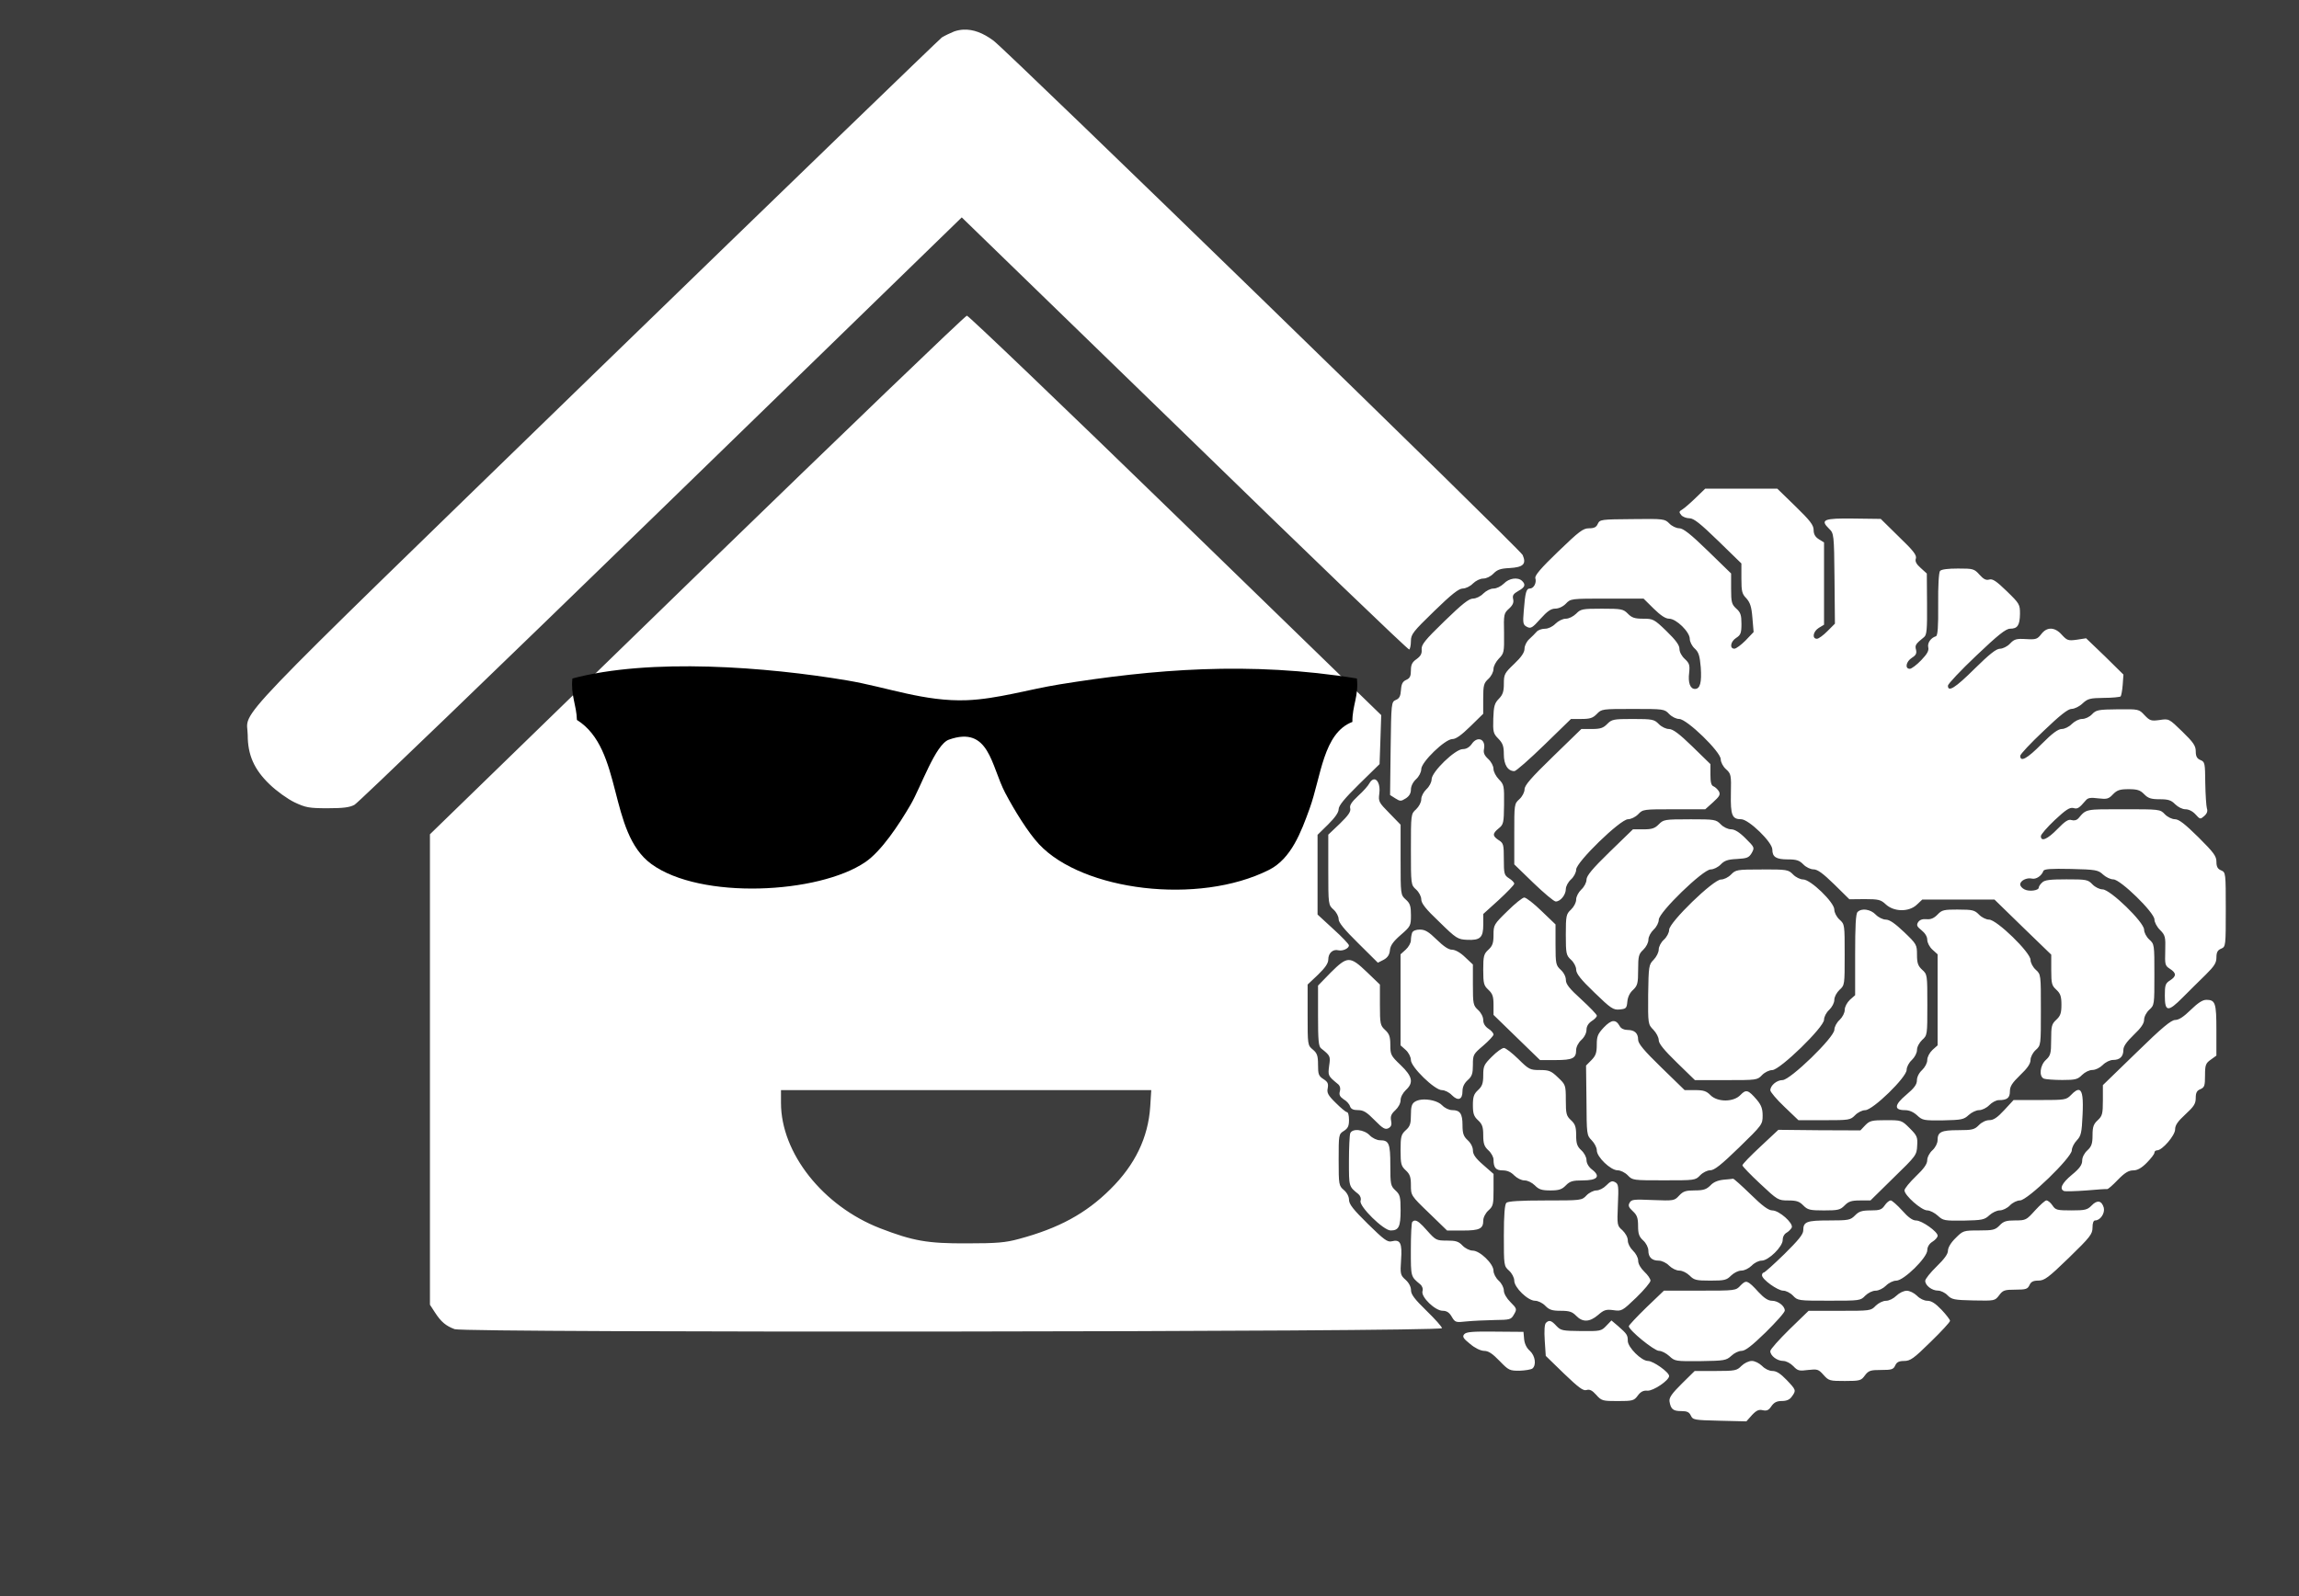 <?xml version="1.0" encoding="UTF-8" standalone="no"?>
<!-- Created with Inkscape (http://www.inkscape.org/) -->

<svg
   xmlns:dc="http://purl.org/dc/elements/1.1/"
   xmlns:cc="http://creativecommons.org/ns#"
   xmlns:rdf="http://www.w3.org/1999/02/22-rdf-syntax-ns#"
   xmlns:svg="http://www.w3.org/2000/svg"
   xmlns="http://www.w3.org/2000/svg"
   xmlns:sodipodi="http://sodipodi.sourceforge.net/DTD/sodipodi-0.dtd"
   xmlns:inkscape="http://www.inkscape.org/namespaces/inkscape"
   width="72"
   height="50"
   viewBox="0 0 72 50"
   id="svg4288"
   version="1.1"
   inkscape:version="0.91 r13725"
   sodipodi:docname="loxberry_footer_logo_only.svg">
  <defs
     id="defs4290" />
  <sodipodi:namedview
     id="base"
     pagecolor="#ffffff"
     bordercolor="#666666"
     borderopacity="1.0"
     inkscape:pageopacity="1"
     inkscape:pageshadow="2"
     inkscape:zoom="11.313709"
     inkscape:cx="47.916906"
     inkscape:cy="15.401756"
     inkscape:document-units="px"
     inkscape:current-layer="layer3"
     showgrid="false"
     units="px"
     inkscape:window-width="1920"
     inkscape:window-height="1057"
     inkscape:window-x="1912"
     inkscape:window-y="1072"
     inkscape:window-maximized="1"
     borderlayer="false" />
  <g
     inkscape:groupmode="layer"
     id="layer3"
     inkscape:label="Text"
     transform="translate(0,22)">
    <path
       style="fill:#3d3d3d;fill-opacity:1;stroke:none;stroke-opacity:1"
       d="m -0.01,-22.098 0,50.156 73.169,0.013 0,-50.169 z m 30.19,1.027 c 0.297,-0.014 0.605,0.1 0.935,0.345 0.446,0.333 16.501,15.937 16.572,16.113 0.123,0.283 0.019,0.383 -0.408,0.408 -0.285,0.013 -0.389,0.051 -0.505,0.171 -0.091,0.094 -0.225,0.158 -0.322,0.158 -0.097,0 -0.233,0.068 -0.324,0.156 -0.084,0.088 -0.228,0.156 -0.318,0.156 -0.123,8e-7 -0.348,0.177 -0.891,0.705 -0.666,0.647 -0.732,0.728 -0.732,0.942 0,0.126 -0.026,0.245 -0.052,0.264 -0.032,0.019 -3.194,-3.023 -7.029,-6.756 -3.842,-3.727 -6.986,-6.781 -6.986,-6.781 0,0 -4.236,4.116 -9.411,9.15 -5.175,5.028 -9.497,9.194 -9.607,9.251 -0.149,0.082 -0.354,0.108 -0.839,0.108 -0.582,0 -0.686,-0.02 -1.035,-0.183 C 9.007,3.029 8.663,2.783 8.443,2.57 7.958,2.105 7.758,1.648 7.758,1.026 7.752,0.184 6.82,1.157 18.618,-10.307 c 5.899,-5.725 10.795,-10.457 10.879,-10.52 0.091,-0.057 0.265,-0.138 0.388,-0.189 0.097,-0.033 0.196,-0.051 0.295,-0.056 z m 0.101,8.96 c 0.052,0 2.993,2.815 6.532,6.253 l 6.444,6.26 -0.025,0.766 -0.027,0.769 -0.64,0.627 c -0.459,0.452 -0.642,0.674 -0.642,0.787 0,0.101 -0.115,0.263 -0.329,0.476 l -0.331,0.325 0,1.246 0,1.251 0.492,0.453 c 0.272,0.245 0.491,0.476 0.491,0.514 0,0.094 -0.195,0.184 -0.331,0.153 -0.168,-0.044 -0.316,0.086 -0.316,0.288 0,0.119 -0.095,0.258 -0.322,0.478 l -0.325,0.307 0,0.949 c 0,0.936 5.1e-5,0.955 0.162,1.087 0.136,0.113 0.164,0.195 0.164,0.478 0,0.295 0.018,0.351 0.167,0.446 0.136,0.088 0.162,0.139 0.137,0.284 -0.032,0.145 0.006,0.225 0.252,0.464 0.155,0.157 0.316,0.289 0.349,0.289 0.039,0 0.065,0.106 0.065,0.244 0,0.189 -0.032,0.263 -0.162,0.345 -0.162,0.101 -0.162,0.122 -0.162,0.908 0,0.779 0.007,0.81 0.162,0.942 0.097,0.082 0.162,0.207 0.162,0.307 0,0.138 0.137,0.309 0.59,0.755 0.498,0.49 0.615,0.578 0.744,0.546 0.272,-0.069 0.335,0.051 0.297,0.579 -0.032,0.452 -0.018,0.485 0.144,0.629 0.103,0.094 0.167,0.218 0.167,0.325 0,0.132 0.117,0.283 0.485,0.642 0.265,0.258 0.485,0.502 0.485,0.546 0,0.119 -30.59,0.15 -30.92,0.031 -0.272,-0.101 -0.426,-0.225 -0.62,-0.527 l -0.155,-0.239 0,-7.366 0,-7.371 8.363,-8.128 c 4.599,-4.462 8.403,-8.12 8.455,-8.12 z m 23.123,5.419 1.125,0 1.132,0 0.568,0.552 c 0.459,0.446 0.57,0.591 0.57,0.742 0,0.132 0.052,0.22 0.162,0.289 l 0.164,0.101 0,1.289 0,1.289 -0.164,0.099 c -0.181,0.113 -0.219,0.341 -0.058,0.341 0.052,0 0.201,-0.109 0.331,-0.241 l 0.232,-0.232 -0.013,-1.413 c -0.013,-1.389 -0.02,-1.416 -0.169,-1.56 -0.291,-0.283 -0.169,-0.333 0.769,-0.32 l 0.848,0.011 0.57,0.561 c 0.453,0.434 0.563,0.579 0.53,0.679 -0.032,0.088 0.013,0.175 0.149,0.295 l 0.194,0.176 0.007,0.954 c 0.006,0.798 -0.008,0.968 -0.092,1.037 -0.265,0.214 -0.292,0.253 -0.253,0.397 0.026,0.113 -4.4e-5,0.17 -0.129,0.252 -0.188,0.119 -0.226,0.345 -0.065,0.345 0.052,0 0.215,-0.121 0.358,-0.271 0.188,-0.195 0.245,-0.302 0.219,-0.403 -0.032,-0.132 0.077,-0.295 0.239,-0.345 0.058,-0.019 0.078,-0.289 0.072,-0.999 -0.006,-0.578 0.019,-0.998 0.058,-1.048 0.045,-0.05 0.246,-0.075 0.563,-0.075 0.472,-9e-7 0.506,0.006 0.674,0.194 0.123,0.138 0.207,0.182 0.304,0.151 0.103,-0.031 0.218,0.043 0.548,0.363 0.401,0.39 0.415,0.415 0.415,0.71 -0.006,0.365 -0.078,0.467 -0.311,0.467 -0.129,0 -0.376,0.194 -1.055,0.841 -0.492,0.465 -0.891,0.892 -0.891,0.942 0,0.214 0.226,0.077 0.834,-0.527 0.466,-0.459 0.68,-0.629 0.796,-0.629 0.084,-10e-7 0.227,-0.068 0.311,-0.156 0.136,-0.145 0.201,-0.164 0.505,-0.146 0.317,0.019 0.355,7.454e-4 0.478,-0.156 0.175,-0.233 0.425,-0.228 0.645,0.023 0.162,0.176 0.2,0.19 0.466,0.153 l 0.293,-0.045 0.588,0.564 0.581,0.573 -0.023,0.322 c -0.013,0.176 -0.045,0.338 -0.065,0.363 -0.026,0.019 -0.261,0.045 -0.527,0.045 -0.433,0.006 -0.503,0.024 -0.665,0.174 -0.097,0.094 -0.253,0.171 -0.343,0.171 -0.11,0 -0.361,0.195 -0.879,0.692 -0.401,0.377 -0.73,0.728 -0.73,0.778 0,0.207 0.218,0.089 0.67,-0.37 0.336,-0.339 0.518,-0.471 0.634,-0.471 0.084,0 0.227,-0.068 0.311,-0.156 0.091,-0.088 0.227,-0.158 0.324,-0.158 0.097,0 0.232,-0.064 0.309,-0.146 0.129,-0.138 0.201,-0.15 0.809,-0.156 0.653,-0.006 0.659,-0.007 0.834,0.182 0.168,0.176 0.209,0.19 0.475,0.153 0.291,-0.044 0.29,-0.045 0.71,0.363 0.349,0.339 0.421,0.446 0.421,0.622 0,0.157 0.041,0.227 0.151,0.271 0.136,0.057 0.141,0.1 0.147,0.723 0.006,0.365 0.031,0.716 0.05,0.785 0.032,0.088 0.008,0.163 -0.083,0.244 -0.123,0.107 -0.129,0.107 -0.271,-0.05 -0.091,-0.101 -0.215,-0.162 -0.318,-0.162 -0.097,0 -0.231,-0.07 -0.322,-0.158 -0.123,-0.126 -0.214,-0.156 -0.485,-0.156 -0.272,0 -0.362,-0.032 -0.485,-0.158 C 67.028,2.753 66.937,2.722 66.665,2.722 c -0.278,0 -0.363,0.03 -0.492,0.162 -0.136,0.145 -0.188,0.157 -0.46,0.126 -0.233,-0.031 -0.322,-0.018 -0.386,0.058 -0.22,0.258 -0.266,0.282 -0.395,0.244 -0.116,-0.025 -0.238,0.057 -0.581,0.377 -0.239,0.226 -0.435,0.453 -0.435,0.503 0,0.189 0.207,0.099 0.518,-0.221 0.239,-0.245 0.343,-0.314 0.44,-0.282 0.084,0.025 0.161,0.007 0.219,-0.056 0.252,-0.295 0.207,-0.282 1.404,-0.282 1.138,0 1.153,-7.464e-4 1.301,0.156 0.084,0.088 0.226,0.156 0.316,0.156 0.123,0 0.31,0.145 0.737,0.566 0.479,0.478 0.563,0.59 0.563,0.766 0,0.157 0.039,0.227 0.149,0.271 0.142,0.063 0.144,0.082 0.144,1.226 0,1.144 -0.002,1.163 -0.144,1.226 -0.11,0.044 -0.149,0.112 -0.149,0.275 0,0.17 -0.064,0.271 -0.336,0.541 -0.188,0.182 -0.51,0.503 -0.717,0.71 -0.466,0.471 -0.563,0.458 -0.563,-0.058 0,-0.321 0.018,-0.383 0.16,-0.471 0.207,-0.132 0.207,-0.233 0,-0.365 -0.155,-0.101 -0.16,-0.13 -0.147,-0.57 0.013,-0.434 -0.002,-0.485 -0.164,-0.649 -0.097,-0.094 -0.174,-0.244 -0.174,-0.325 0,-0.22 -1.067,-1.258 -1.287,-1.258 -0.091,0 -0.231,-0.069 -0.322,-0.151 -0.155,-0.145 -0.229,-0.157 -1.005,-0.176 -0.634,-0.013 -0.839,6.61e-5 -0.865,0.063 -0.052,0.151 -0.228,0.27 -0.358,0.239 -0.162,-0.038 -0.367,0.064 -0.367,0.183 0,0.05 0.057,0.119 0.135,0.156 0.142,0.075 0.446,0.037 0.446,-0.058 0,-0.031 0.046,-0.106 0.104,-0.156 0.078,-0.082 0.246,-0.101 0.764,-0.101 0.621,0 0.672,0.007 0.814,0.158 0.084,0.088 0.226,0.156 0.316,0.156 0.239,0 1.301,1.029 1.301,1.262 0,0.088 0.071,0.227 0.162,0.309 0.162,0.145 0.16,0.164 0.16,1.1 0,0.936 0.002,0.955 -0.16,1.1 -0.091,0.082 -0.162,0.22 -0.162,0.315 0,0.113 -0.097,0.257 -0.324,0.471 -0.22,0.214 -0.325,0.358 -0.325,0.471 0,0.207 -0.108,0.315 -0.322,0.315 -0.097,0 -0.239,0.07 -0.324,0.158 -0.091,0.088 -0.226,0.156 -0.324,0.156 -0.097,0 -0.233,0.068 -0.324,0.156 -0.136,0.138 -0.206,0.158 -0.62,0.158 -0.259,0 -0.512,-0.021 -0.57,-0.04 -0.168,-0.063 -0.13,-0.42 0.058,-0.59 0.142,-0.132 0.164,-0.195 0.164,-0.629 0,-0.434 0.018,-0.495 0.16,-0.627 0.129,-0.119 0.162,-0.207 0.162,-0.471 0,-0.264 -0.032,-0.353 -0.162,-0.473 C 64.258,8.874 64.241,8.812 64.241,8.384 l 0,-0.478 -0.888,-0.859 -0.891,-0.868 -1.127,0 -1.132,0 -0.18,0.169 C 59.776,6.574 59.31,6.569 59.052,6.324 58.903,6.186 58.833,6.166 58.399,6.166 l -0.48,0.005 -0.478,-0.471 c -0.349,-0.339 -0.518,-0.466 -0.647,-0.466 -0.091,0 -0.234,-0.068 -0.318,-0.156 -0.123,-0.126 -0.214,-0.156 -0.485,-0.156 -0.369,0 -0.485,-0.077 -0.485,-0.309 0,-0.233 -0.743,-0.949 -0.976,-0.949 -0.285,0 -0.335,-0.125 -0.322,-0.803 0.013,-0.584 0.005,-0.623 -0.156,-0.767 -0.091,-0.082 -0.162,-0.221 -0.162,-0.309 0,-0.233 -1.062,-1.262 -1.301,-1.262 -0.091,0 -0.23,-0.068 -0.315,-0.156 -0.149,-0.157 -0.17,-0.158 -1.134,-0.158 -0.964,0 -0.982,0.001 -1.131,0.158 -0.123,0.126 -0.213,0.156 -0.478,0.156 l -0.331,0 -0.841,0.818 c -0.459,0.446 -0.879,0.816 -0.931,0.816 -0.207,0 -0.331,-0.202 -0.331,-0.528 0,-0.251 -0.032,-0.346 -0.174,-0.491 -0.155,-0.157 -0.169,-0.208 -0.156,-0.629 0.013,-0.39 0.04,-0.482 0.176,-0.62 0.123,-0.126 0.155,-0.228 0.155,-0.473 0,-0.289 0.021,-0.331 0.325,-0.62 0.226,-0.214 0.322,-0.36 0.322,-0.473 0,-0.094 0.065,-0.227 0.149,-0.302 0.078,-0.069 0.181,-0.176 0.226,-0.226 0.045,-0.057 0.163,-0.099 0.266,-0.099 0.103,0 0.238,-0.064 0.329,-0.158 0.091,-0.088 0.227,-0.156 0.324,-0.156 0.097,0 0.233,-0.07 0.324,-0.158 0.142,-0.145 0.193,-0.156 0.807,-0.156 0.614,-9e-7 0.668,0.012 0.811,0.156 0.123,0.126 0.213,0.158 0.478,0.158 0.31,0 0.343,0.011 0.732,0.388 0.291,0.283 0.406,0.44 0.406,0.554 0,0.101 0.072,0.232 0.169,0.32 0.142,0.132 0.161,0.19 0.135,0.435 -0.039,0.308 0.033,0.503 0.182,0.503 0.162,-9.4e-7 0.214,-0.203 0.182,-0.674 -0.032,-0.371 -0.066,-0.478 -0.189,-0.591 -0.084,-0.075 -0.155,-0.214 -0.155,-0.302 0,-0.22 -0.425,-0.633 -0.645,-0.633 -0.116,0 -0.265,-0.101 -0.485,-0.315 l -0.318,-0.315 -1.138,0 c -1.132,0 -1.145,0.001 -1.294,0.158 -0.091,0.094 -0.227,0.156 -0.331,0.156 -0.136,-9e-7 -0.252,0.081 -0.466,0.32 -0.252,0.283 -0.304,0.314 -0.421,0.252 -0.123,-0.063 -0.135,-0.113 -0.102,-0.496 0.045,-0.584 0.079,-0.705 0.189,-0.705 0.123,0 0.22,-0.176 0.174,-0.327 -0.019,-0.082 0.167,-0.306 0.717,-0.834 0.653,-0.628 0.776,-0.726 0.963,-0.726 0.162,0 0.232,-0.035 0.277,-0.142 0.065,-0.132 0.092,-0.139 1.082,-0.146 0.99,-0.013 1.015,-0.006 1.158,0.138 0.078,0.082 0.219,0.149 0.309,0.149 0.123,0 0.352,0.178 0.895,0.706 l 0.73,0.71 0,0.476 c 0,0.427 0.019,0.492 0.162,0.624 0.136,0.119 0.162,0.207 0.162,0.483 0,0.283 -0.026,0.345 -0.162,0.433 -0.181,0.113 -0.219,0.34 -0.058,0.34 0.052,-9e-7 0.213,-0.119 0.349,-0.257 l 0.252,-0.264 -0.038,-0.448 C 54.854,-2.998 54.809,-3.124 54.693,-3.256 54.557,-3.394 54.537,-3.473 54.537,-3.876 l 0,-0.473 -0.724,-0.705 c -0.563,-0.547 -0.769,-0.71 -0.899,-0.71 -0.097,0 -0.215,-0.044 -0.261,-0.101 -0.078,-0.094 -0.069,-0.113 0.034,-0.176 0.065,-0.038 0.252,-0.201 0.421,-0.365 z m -6.01,2.82 c 0.106,-0.015 0.21,0.007 0.275,0.07 0.123,0.119 0.088,0.201 -0.119,0.315 -0.155,0.088 -0.188,0.139 -0.162,0.252 0.026,0.107 -0.006,0.189 -0.129,0.302 -0.162,0.145 -0.168,0.18 -0.155,0.771 0.006,0.591 -5.6e-5,0.629 -0.162,0.793 -0.091,0.094 -0.169,0.239 -0.169,0.327 0,0.088 -0.069,0.227 -0.16,0.309 -0.142,0.132 -0.162,0.195 -0.162,0.622 l 0,0.471 -0.403,0.395 C 45.765,1.031 45.597,1.152 45.487,1.152 c -0.233,0 -0.976,0.722 -0.976,0.942 0,0.094 -0.071,0.233 -0.162,0.315 -0.097,0.088 -0.162,0.22 -0.162,0.327 0,0.113 -0.052,0.206 -0.162,0.275 -0.149,0.094 -0.175,0.094 -0.324,0 l -0.167,-0.106 0.018,-1.458 c 0.019,-1.433 0.021,-1.458 0.164,-1.521 0.11,-0.044 0.147,-0.12 0.16,-0.315 0.013,-0.189 0.053,-0.264 0.169,-0.315 0.11,-0.05 0.142,-0.114 0.142,-0.297 0,-0.176 0.039,-0.256 0.174,-0.35 0.129,-0.094 0.175,-0.17 0.162,-0.302 -0.013,-0.151 0.097,-0.289 0.712,-0.886 0.556,-0.54 0.769,-0.71 0.899,-0.71 0.091,0 0.234,-0.068 0.318,-0.156 0.091,-0.088 0.225,-0.158 0.322,-0.158 0.097,0 0.233,-0.068 0.324,-0.156 0.081,-0.085 0.191,-0.138 0.297,-0.153 z M 51.14,0.523 c 0.614,0 0.667,0.014 0.809,0.158 0.084,0.088 0.228,0.156 0.318,0.156 0.123,-9.3e-7 0.318,0.144 0.732,0.546 l 0.568,0.554 0,0.331 c 0,0.239 0.026,0.34 0.097,0.365 0.058,0.025 0.13,0.095 0.169,0.158 0.052,0.101 0.019,0.157 -0.182,0.34 l -0.246,0.221 -0.976,0 c -0.957,0 -0.976,-7.463e-4 -1.125,0.156 -0.084,0.088 -0.228,0.156 -0.318,0.156 -0.239,0 -1.623,1.344 -1.623,1.576 0,0.088 -0.071,0.227 -0.162,0.309 -0.091,0.082 -0.162,0.218 -0.162,0.3 0,0.182 -0.168,0.392 -0.316,0.392 -0.058,0 -0.369,-0.266 -0.699,-0.581 l -0.6,-0.582 0,-0.949 c 0,-0.93 -0.002,-0.948 0.16,-1.093 0.091,-0.082 0.162,-0.221 0.162,-0.309 0,-0.126 0.209,-0.365 0.888,-1.024 l 0.891,-0.866 0.331,0 c 0.265,0 0.355,-0.031 0.478,-0.156 0.142,-0.145 0.193,-0.158 0.807,-0.158 z M 46.371,1.168 c 0.082,0.032 0.135,0.137 0.106,0.291 -0.026,0.119 0.006,0.201 0.129,0.315 0.097,0.088 0.167,0.225 0.167,0.313 0,0.088 0.078,0.233 0.169,0.327 0.162,0.163 0.168,0.208 0.162,0.793 -0.006,0.572 -0.018,0.623 -0.167,0.742 -0.201,0.163 -0.201,0.238 0,0.37 0.149,0.094 0.16,0.138 0.16,0.597 0,0.459 0.013,0.502 0.162,0.597 0.091,0.057 0.164,0.131 0.164,0.169 0,0.038 -0.22,0.265 -0.485,0.51 l -0.485,0.439 0,0.334 c 0,0.408 -0.098,0.495 -0.505,0.476 C 45.656,7.428 45.609,7.403 45.079,6.882 44.652,6.479 44.511,6.297 44.511,6.172 c 0,-0.088 -0.071,-0.226 -0.162,-0.307 -0.162,-0.145 -0.162,-0.157 -0.162,-1.256 0,-1.1 5.5e-5,-1.112 0.162,-1.256 0.091,-0.088 0.162,-0.22 0.162,-0.315 0,-0.094 0.071,-0.227 0.162,-0.315 0.091,-0.082 0.162,-0.221 0.162,-0.309 0,-0.233 0.737,-0.947 0.976,-0.947 0.11,0 0.207,-0.058 0.279,-0.158 0.087,-0.132 0.2,-0.172 0.282,-0.14 z m -3.363,1.251 c 0.121,-0.039 0.228,0.155 0.189,0.442 -0.032,0.245 -0.018,0.275 0.318,0.615 l 0.349,0.359 0,1.098 c 0,1.087 5.7e-5,1.101 0.162,1.246 0.136,0.119 0.162,0.208 0.162,0.491 0,0.327 -0.012,0.351 -0.316,0.615 -0.239,0.207 -0.33,0.334 -0.343,0.485 -0.013,0.138 -0.071,0.226 -0.194,0.295 L 43.152,8.158 42.537,7.548 C 42.104,7.121 41.923,6.902 41.923,6.795 c 0,-0.088 -0.069,-0.22 -0.16,-0.302 -0.162,-0.145 -0.164,-0.158 -0.164,-1.246 l 0,-1.1 0.363,-0.345 c 0.265,-0.258 0.349,-0.378 0.324,-0.478 -0.026,-0.094 0.039,-0.195 0.246,-0.39 0.162,-0.145 0.315,-0.32 0.354,-0.395 0.039,-0.069 0.082,-0.108 0.122,-0.12 z m 9.911,1.246 c 0.789,0 0.822,0.007 0.971,0.158 0.084,0.088 0.227,0.156 0.324,0.156 0.11,0 0.259,0.089 0.453,0.284 0.285,0.283 0.285,0.287 0.194,0.457 -0.091,0.151 -0.149,0.17 -0.466,0.189 -0.285,0.013 -0.389,0.051 -0.505,0.171 -0.084,0.088 -0.226,0.156 -0.316,0.156 -0.239,0 -1.625,1.344 -1.625,1.576 0,0.088 -0.069,0.227 -0.16,0.309 -0.091,0.088 -0.164,0.22 -0.164,0.315 0,0.094 -0.069,0.227 -0.16,0.315 -0.142,0.132 -0.162,0.195 -0.162,0.629 0,0.427 -0.021,0.495 -0.156,0.627 -0.103,0.088 -0.169,0.226 -0.182,0.37 -0.019,0.207 -0.039,0.227 -0.239,0.246 -0.2,0.019 -0.272,-0.025 -0.796,-0.534 -0.427,-0.409 -0.568,-0.591 -0.568,-0.717 0,-0.088 -0.071,-0.226 -0.162,-0.307 -0.149,-0.138 -0.162,-0.188 -0.162,-0.785 0,-0.597 0.013,-0.647 0.162,-0.785 0.091,-0.088 0.162,-0.22 0.162,-0.315 0,-0.094 0.071,-0.227 0.162,-0.315 0.091,-0.082 0.162,-0.221 0.162,-0.309 0,-0.119 0.181,-0.34 0.724,-0.868 l 0.73,-0.708 0.331,0 c 0.265,0 0.355,-0.031 0.478,-0.156 0.149,-0.151 0.181,-0.158 0.971,-0.158 z m 2.265,1.571 c 0.789,0 0.822,0.007 0.971,0.158 0.084,0.088 0.226,0.156 0.316,0.156 0.233,0 0.976,0.717 0.976,0.944 0,0.094 0.073,0.233 0.164,0.315 0.162,0.145 0.16,0.162 0.16,1.098 0,0.936 0.002,0.955 -0.16,1.1 -0.091,0.088 -0.164,0.22 -0.164,0.315 0,0.094 -0.071,0.227 -0.162,0.315 -0.091,0.082 -0.16,0.219 -0.16,0.307 0,0.233 -1.384,1.578 -1.623,1.578 -0.091,0 -0.234,0.068 -0.318,0.156 -0.149,0.157 -0.17,0.158 -1.127,0.158 l -0.976,0 -0.561,-0.546 c -0.407,-0.396 -0.572,-0.6 -0.572,-0.706 0,-0.088 -0.077,-0.231 -0.167,-0.325 -0.168,-0.17 -0.17,-0.182 -0.164,-1.1 0.013,-0.899 0.022,-0.942 0.171,-1.093 0.091,-0.094 0.16,-0.234 0.16,-0.322 0,-0.088 0.071,-0.226 0.162,-0.307 0.091,-0.082 0.164,-0.221 0.164,-0.309 0,-0.233 1.384,-1.576 1.623,-1.576 0.091,0 0.232,-0.068 0.316,-0.156 0.149,-0.151 0.181,-0.158 0.971,-0.158 z m -7.446,0.881 c 0.058,0 0.3,0.188 0.539,0.421 l 0.439,0.421 0,0.636 c 0,0.597 0.013,0.647 0.162,0.785 0.097,0.088 0.162,0.218 0.162,0.318 0,0.132 0.11,0.272 0.485,0.611 0.265,0.245 0.485,0.471 0.485,0.509 0,0.038 -0.071,0.112 -0.162,0.169 -0.103,0.069 -0.162,0.165 -0.162,0.271 0,0.101 -0.065,0.232 -0.162,0.32 -0.091,0.082 -0.162,0.22 -0.162,0.315 0,0.258 -0.109,0.315 -0.64,0.315 l -0.492,0 -0.724,-0.703 -0.732,-0.712 0,-0.32 c -1e-6,-0.258 -0.031,-0.346 -0.16,-0.466 -0.142,-0.132 -0.162,-0.194 -0.162,-0.627 0,-0.434 0.019,-0.497 0.162,-0.629 0.129,-0.119 0.16,-0.208 0.16,-0.466 -1e-6,-0.308 0.013,-0.332 0.433,-0.741 0.239,-0.239 0.478,-0.428 0.53,-0.428 z m 13.592,0.377 c 0.446,1e-6 0.511,0.018 0.647,0.156 0.084,0.088 0.226,0.158 0.316,0.158 0.239,0 1.299,1.029 1.299,1.262 0,0.088 0.073,0.227 0.164,0.309 0.162,0.145 0.16,0.157 0.16,1.256 0,1.1 0.002,1.112 -0.16,1.256 -0.091,0.082 -0.164,0.22 -0.164,0.315 0,0.113 -0.095,0.257 -0.322,0.471 -0.252,0.245 -0.324,0.352 -0.324,0.509 0,0.207 -0.085,0.277 -0.35,0.277 -0.078,0 -0.212,0.07 -0.297,0.158 -0.084,0.088 -0.228,0.156 -0.318,0.156 -0.091,0 -0.233,0.069 -0.324,0.151 -0.155,0.145 -0.226,0.156 -0.802,0.169 -0.608,0.006 -0.646,7.44e-4 -0.814,-0.156 -0.116,-0.107 -0.247,-0.164 -0.383,-0.164 -0.349,0 -0.337,-0.163 0.045,-0.483 0.246,-0.207 0.331,-0.321 0.331,-0.453 0,-0.101 0.065,-0.232 0.162,-0.32 0.091,-0.088 0.162,-0.22 0.162,-0.315 0,-0.094 0.071,-0.227 0.162,-0.315 l 0.162,-0.144 0,-1.427 0,-1.425 -0.162,-0.146 c -0.091,-0.082 -0.162,-0.221 -0.162,-0.309 0,-0.101 -0.073,-0.213 -0.176,-0.295 -0.149,-0.119 -0.168,-0.163 -0.11,-0.257 0.052,-0.075 0.137,-0.106 0.266,-0.093 0.129,0.013 0.233,-0.032 0.343,-0.146 0.136,-0.145 0.201,-0.156 0.647,-0.156 z m -2.885,0.005 c 0.106,0.015 0.216,0.066 0.297,0.151 0.084,0.088 0.228,0.158 0.318,0.158 0.116,0 0.285,0.118 0.57,0.388 0.395,0.377 0.406,0.402 0.406,0.71 0,0.264 0.032,0.353 0.162,0.473 0.162,0.145 0.162,0.164 0.162,1.1 0,0.936 -5.6e-5,0.954 -0.162,1.098 -0.091,0.088 -0.162,0.22 -0.162,0.315 0,0.094 -0.071,0.227 -0.162,0.315 -0.091,0.082 -0.162,0.219 -0.162,0.307 0,0.233 -1.06,1.264 -1.299,1.264 -0.091,0 -0.232,0.07 -0.316,0.158 -0.149,0.151 -0.183,0.156 -0.965,0.156 l -0.809,0 -0.44,-0.421 c -0.246,-0.233 -0.44,-0.466 -0.44,-0.516 0,-0.151 0.202,-0.32 0.383,-0.32 0.239,0 1.623,-1.339 1.623,-1.578 0,-0.088 0.073,-0.226 0.164,-0.307 0.091,-0.088 0.16,-0.22 0.16,-0.315 0,-0.094 0.071,-0.227 0.162,-0.315 l 0.164,-0.144 0,-1.271 c 0,-0.899 0.019,-1.281 0.077,-1.337 0.065,-0.063 0.165,-0.085 0.271,-0.07 z M 44.471,7.121 c 0.162,0 0.273,0.069 0.525,0.315 0.213,0.207 0.368,0.315 0.478,0.315 0.097,0 0.259,0.087 0.408,0.232 l 0.246,0.232 0,0.636 c 0,0.597 0.011,0.647 0.16,0.785 0.097,0.088 0.164,0.219 0.164,0.32 0,0.107 0.058,0.2 0.162,0.27 0.091,0.057 0.16,0.139 0.16,0.183 0,0.038 -0.147,0.196 -0.322,0.347 -0.31,0.264 -0.324,0.282 -0.324,0.602 0,0.27 -0.026,0.359 -0.162,0.478 -0.11,0.101 -0.164,0.212 -0.164,0.35 0,0.264 -0.14,0.315 -0.334,0.12 -0.084,-0.088 -0.22,-0.156 -0.311,-0.156 -0.226,0 -0.971,-0.724 -0.971,-0.944 0,-0.094 -0.071,-0.233 -0.162,-0.315 l -0.162,-0.144 0,-1.427 0,-1.425 0.162,-0.146 c 0.091,-0.082 0.162,-0.214 0.162,-0.289 0,-0.075 0.018,-0.182 0.038,-0.239 0.026,-0.063 0.117,-0.101 0.246,-0.101 z m -2.231,0.953 c 0.151,-0.002 0.305,0.125 0.57,0.379 l 0.406,0.39 0,0.636 c 0,0.597 0.013,0.647 0.162,0.785 0.129,0.119 0.164,0.207 0.164,0.471 0,0.302 0.018,0.34 0.322,0.629 0.375,0.358 0.414,0.553 0.162,0.785 -0.091,0.088 -0.162,0.218 -0.162,0.313 0,0.101 -0.072,0.232 -0.169,0.32 -0.123,0.113 -0.155,0.19 -0.129,0.322 0.026,0.126 0.008,0.189 -0.083,0.239 -0.103,0.05 -0.174,0.012 -0.433,-0.252 -0.246,-0.251 -0.349,-0.315 -0.518,-0.315 -0.149,0 -0.221,-0.032 -0.253,-0.12 -0.019,-0.069 -0.109,-0.169 -0.2,-0.219 -0.116,-0.082 -0.149,-0.139 -0.117,-0.252 0.026,-0.094 0.001,-0.182 -0.07,-0.232 -0.304,-0.251 -0.305,-0.258 -0.266,-0.566 0.045,-0.302 0.038,-0.314 -0.253,-0.546 -0.078,-0.063 -0.095,-0.251 -0.095,-1.024 l 0,-0.942 0.399,-0.41 c 0.262,-0.261 0.413,-0.39 0.564,-0.392 z m 26.851,1.247 c 0.291,0 0.322,0.094 0.322,0.949 l 0,0.798 -0.174,0.126 c -0.162,0.113 -0.182,0.169 -0.182,0.496 0,0.321 -0.017,0.371 -0.14,0.428 -0.116,0.044 -0.151,0.113 -0.151,0.277 0,0.182 -0.058,0.269 -0.324,0.514 -0.239,0.22 -0.322,0.339 -0.322,0.471 0,0.189 -0.403,0.656 -0.564,0.656 -0.045,0 -0.084,0.03 -0.084,0.074 0,0.044 -0.11,0.183 -0.239,0.315 -0.168,0.17 -0.297,0.239 -0.426,0.239 -0.142,-10e-7 -0.266,0.075 -0.48,0.295 -0.162,0.17 -0.308,0.297 -0.334,0.291 -0.019,-0.006 -0.32,0.012 -0.656,0.043 -0.336,0.025 -0.651,0.032 -0.69,0.02 -0.162,-0.063 -0.078,-0.246 0.239,-0.51 0.246,-0.201 0.324,-0.316 0.324,-0.448 -1e-6,-0.101 0.065,-0.23 0.162,-0.318 0.129,-0.119 0.162,-0.209 0.162,-0.473 0,-0.264 0.032,-0.352 0.162,-0.471 0.142,-0.132 0.162,-0.196 0.162,-0.624 l 0,-0.476 1.048,-1.017 c 0.809,-0.792 1.094,-1.024 1.217,-1.024 0.116,0 0.265,-0.101 0.485,-0.315 0.22,-0.214 0.369,-0.315 0.485,-0.315 z M 50.523,9.989 c 0.079,-0.007 0.142,0.045 0.203,0.155 0.039,0.075 0.136,0.12 0.239,0.12 0.226,0 0.338,0.1 0.338,0.307 0,0.119 0.181,0.338 0.724,0.866 l 0.732,0.712 0.329,0 c 0.265,0 0.355,0.031 0.478,0.156 0.22,0.226 0.732,0.225 0.945,-0.007 0.175,-0.182 0.243,-0.155 0.509,0.153 0.136,0.163 0.182,0.274 0.182,0.494 0,0.277 -0.011,0.295 -0.735,0.999 -0.563,0.547 -0.778,0.717 -0.908,0.717 -0.091,0 -0.23,0.07 -0.315,0.158 -0.149,0.157 -0.17,0.156 -1.134,0.156 -0.964,0 -0.982,7.44e-4 -1.131,-0.156 -0.084,-0.088 -0.228,-0.158 -0.318,-0.158 -0.22,0 -0.652,-0.416 -0.652,-0.624 0,-0.088 -0.071,-0.224 -0.162,-0.318 -0.155,-0.157 -0.155,-0.184 -0.162,-1.253 l -0.013,-1.086 0.169,-0.171 c 0.136,-0.138 0.167,-0.232 0.167,-0.483 0,-0.264 0.032,-0.338 0.219,-0.539 0.12,-0.126 0.216,-0.192 0.295,-0.2 z m -3.426,0.839 c 0.058,0 0.259,0.158 0.453,0.347 0.33,0.327 0.368,0.345 0.672,0.345 0.285,0 0.356,0.024 0.57,0.232 0.239,0.226 0.246,0.239 0.246,0.71 0,0.434 0.019,0.497 0.162,0.629 0.129,0.119 0.162,0.207 0.162,0.471 0,0.264 0.032,0.353 0.162,0.473 0.091,0.082 0.162,0.218 0.162,0.306 0,0.094 0.064,0.215 0.174,0.297 0.278,0.214 0.168,0.34 -0.291,0.34 -0.317,0 -0.401,0.024 -0.53,0.156 -0.123,0.126 -0.214,0.158 -0.485,0.158 -0.272,0 -0.362,-0.032 -0.485,-0.158 -0.091,-0.088 -0.226,-0.156 -0.324,-0.156 -0.097,0 -0.231,-0.068 -0.322,-0.156 -0.103,-0.107 -0.221,-0.158 -0.363,-0.158 -0.213,0 -0.286,-0.082 -0.286,-0.34 0,-0.075 -0.069,-0.206 -0.16,-0.288 -0.129,-0.119 -0.162,-0.209 -0.162,-0.473 0,-0.264 -0.034,-0.351 -0.164,-0.471 -0.129,-0.119 -0.16,-0.207 -0.16,-0.471 0,-0.264 0.031,-0.352 0.16,-0.471 0.129,-0.119 0.164,-0.21 0.164,-0.467 0,-0.289 0.026,-0.337 0.271,-0.582 0.149,-0.151 0.316,-0.271 0.374,-0.271 z m -22.638,1.321 0,0.401 c 0,1.571 1.312,3.23 3.104,3.927 1.028,0.396 1.476,0.479 2.718,0.473 0.944,0 1.214,-0.025 1.628,-0.138 1.242,-0.333 2.097,-0.793 2.867,-1.56 0.77,-0.76 1.183,-1.614 1.247,-2.588 l 0.032,-0.514 -5.802,0 z m 40.662,0 c 0.099,0.034 0.125,0.278 0.101,0.773 -0.026,0.566 -0.046,0.659 -0.182,0.803 -0.084,0.088 -0.155,0.227 -0.155,0.309 0,0.226 -1.39,1.571 -1.623,1.571 -0.091,0 -0.232,0.068 -0.316,0.156 -0.084,0.088 -0.228,0.156 -0.318,0.156 -0.091,-1e-6 -0.233,0.069 -0.324,0.151 -0.155,0.145 -0.226,0.156 -0.802,0.169 -0.608,0.006 -0.648,7.42e-4 -0.816,-0.156 -0.097,-0.088 -0.245,-0.164 -0.329,-0.164 -0.181,-1e-6 -0.712,-0.47 -0.712,-0.627 0,-0.057 0.162,-0.252 0.356,-0.44 0.252,-0.239 0.356,-0.39 0.356,-0.503 0,-0.094 0.071,-0.231 0.162,-0.313 0.091,-0.082 0.162,-0.22 0.162,-0.315 0,-0.258 0.11,-0.315 0.647,-0.315 0.446,0 0.511,-0.02 0.647,-0.158 0.091,-0.094 0.225,-0.156 0.329,-0.156 0.129,0 0.252,-0.082 0.466,-0.315 l 0.291,-0.315 0.821,0 c 0.796,0 0.827,-0.006 0.976,-0.156 0.116,-0.123 0.203,-0.177 0.262,-0.156 z m -20.619,0.3 c 0.226,-0.029 0.532,0.039 0.663,0.176 0.084,0.088 0.219,0.151 0.316,0.151 0.246,0 0.322,0.113 0.322,0.471 0,0.264 0.034,0.353 0.164,0.473 0.097,0.088 0.162,0.218 0.162,0.318 0,0.126 0.084,0.247 0.324,0.455 l 0.322,0.282 0,0.496 c -1e-6,0.452 -0.011,0.515 -0.16,0.647 -0.091,0.082 -0.162,0.22 -0.162,0.315 0,0.258 -0.111,0.315 -0.642,0.315 l -0.491,0 -0.563,-0.546 c -0.569,-0.547 -0.57,-0.553 -0.57,-0.874 0,-0.258 -0.032,-0.346 -0.162,-0.466 -0.142,-0.132 -0.162,-0.194 -0.162,-0.627 0,-0.434 0.019,-0.497 0.162,-0.629 0.136,-0.119 0.162,-0.208 0.162,-0.478 0,-0.251 0.025,-0.351 0.122,-0.413 0.049,-0.033 0.117,-0.055 0.192,-0.065 z m 14.562,0.642 c 0.485,0 0.492,2.44e-4 0.744,0.252 0.226,0.226 0.253,0.276 0.234,0.546 -0.013,0.295 -0.034,0.32 -0.739,1.005 l -0.724,0.712 -0.331,0 c -0.265,0 -0.355,0.031 -0.478,0.156 -0.136,0.138 -0.199,0.156 -0.645,0.156 -0.446,0 -0.513,-0.018 -0.649,-0.156 -0.123,-0.126 -0.212,-0.156 -0.471,-0.156 -0.317,0 -0.336,-0.014 -0.879,-0.523 -0.304,-0.283 -0.557,-0.546 -0.557,-0.577 0,-0.038 0.252,-0.297 0.563,-0.586 l 0.563,-0.527 1.282,0.013 1.287,0.005 0.155,-0.164 c 0.136,-0.138 0.201,-0.156 0.647,-0.156 z m -16.516,0.313 c 0.122,0.012 0.258,0.067 0.345,0.158 0.084,0.088 0.227,0.158 0.324,0.158 0.285,0 0.325,0.1 0.325,0.785 0,0.597 0.011,0.647 0.16,0.785 0.142,0.132 0.162,0.194 0.162,0.627 0,0.515 -0.059,0.629 -0.311,0.629 -0.226,0 -0.989,-0.754 -0.944,-0.924 0.026,-0.075 -0.006,-0.164 -0.065,-0.214 -0.304,-0.245 -0.298,-0.225 -0.298,-1.03 0,-0.427 0.02,-0.819 0.04,-0.875 0.032,-0.082 0.14,-0.112 0.262,-0.101 z m 11.73,1.522 c 0.019,-0.006 0.265,0.214 0.55,0.491 0.369,0.364 0.561,0.501 0.678,0.501 0.213,0 0.661,0.397 0.609,0.536 -0.026,0.05 -0.097,0.124 -0.162,0.162 -0.071,0.038 -0.122,0.126 -0.122,0.226 0,0.214 -0.446,0.649 -0.66,0.649 -0.091,0 -0.227,0.068 -0.311,0.156 -0.091,0.088 -0.227,0.156 -0.324,0.156 -0.097,0 -0.233,0.07 -0.324,0.158 -0.136,0.138 -0.201,0.156 -0.647,0.156 -0.446,0 -0.511,-0.018 -0.647,-0.156 -0.091,-0.088 -0.227,-0.158 -0.324,-0.158 -0.097,0 -0.231,-0.068 -0.322,-0.156 -0.084,-0.088 -0.228,-0.156 -0.325,-0.156 -0.213,0 -0.324,-0.107 -0.324,-0.315 0,-0.094 -0.069,-0.233 -0.16,-0.315 -0.129,-0.119 -0.162,-0.207 -0.162,-0.458 0,-0.251 -0.034,-0.341 -0.164,-0.46 -0.129,-0.119 -0.154,-0.176 -0.102,-0.264 0.058,-0.107 0.13,-0.111 0.732,-0.086 0.653,0.025 0.671,0.023 0.82,-0.14 0.129,-0.138 0.214,-0.162 0.492,-0.162 0.272,10e-7 0.362,-0.033 0.485,-0.153 0.097,-0.107 0.234,-0.163 0.415,-0.182 0.142,-0.013 0.277,-0.024 0.297,-0.031 z m -3.823,0.09 c 0.041,-0.016 0.079,-0.009 0.124,0.016 0.11,0.057 0.116,0.125 0.09,0.71 -0.026,0.635 -0.026,0.653 0.142,0.798 0.097,0.094 0.169,0.221 0.169,0.322 0,0.094 0.069,0.227 0.16,0.315 0.091,0.088 0.164,0.22 0.164,0.315 0,0.101 0.076,0.232 0.192,0.345 0.11,0.101 0.194,0.226 0.194,0.282 -10e-7,0.05 -0.198,0.29 -0.444,0.528 -0.44,0.421 -0.456,0.433 -0.721,0.395 -0.233,-0.031 -0.297,-0.004 -0.478,0.153 -0.265,0.226 -0.484,0.231 -0.685,0.023 -0.123,-0.126 -0.214,-0.156 -0.485,-0.156 -0.272,0 -0.361,-0.032 -0.483,-0.158 -0.084,-0.088 -0.228,-0.156 -0.318,-0.156 -0.226,0 -0.652,-0.415 -0.652,-0.629 0,-0.094 -0.073,-0.233 -0.164,-0.315 -0.162,-0.145 -0.162,-0.162 -0.162,-1.098 0,-0.654 0.027,-0.976 0.079,-1.026 0.052,-0.05 0.421,-0.074 1.217,-0.074 1.132,0 1.144,-9.99e-4 1.292,-0.158 0.084,-0.088 0.225,-0.156 0.309,-0.156 0.091,0 0.227,-0.07 0.311,-0.158 0.061,-0.063 0.108,-0.101 0.149,-0.117 z m 8.759,0.589 c 0.039,0 0.201,0.143 0.356,0.313 0.194,0.22 0.329,0.315 0.439,0.315 0.181,0 0.674,0.351 0.674,0.476 0,0.05 -0.071,0.132 -0.162,0.189 -0.103,0.063 -0.162,0.165 -0.162,0.266 0,0.233 -0.738,0.954 -0.971,0.954 -0.097,0 -0.239,0.07 -0.324,0.158 -0.091,0.088 -0.226,0.156 -0.324,0.156 -0.097,-10e-7 -0.233,0.068 -0.324,0.156 -0.149,0.157 -0.169,0.158 -1.132,0.158 -0.964,0 -0.982,-0.001 -1.131,-0.158 -0.084,-0.088 -0.22,-0.156 -0.304,-0.156 -0.175,-10e-7 -0.667,-0.352 -0.667,-0.483 0,-0.044 0.026,-0.083 0.052,-0.083 0.032,0 0.322,-0.263 0.645,-0.577 0.44,-0.434 0.595,-0.623 0.595,-0.742 0,-0.277 0.104,-0.315 0.809,-0.315 0.614,0 0.668,-0.012 0.811,-0.156 0.123,-0.126 0.213,-0.158 0.491,-0.158 0.285,0 0.348,-0.024 0.439,-0.156 0.058,-0.088 0.143,-0.156 0.189,-0.156 z m 4.876,0 c 0.045,0 0.131,0.068 0.189,0.156 0.097,0.145 0.142,0.156 0.595,0.156 0.433,0 0.499,-0.018 0.634,-0.156 0.175,-0.182 0.315,-0.151 0.379,0.075 0.039,0.17 -0.108,0.395 -0.27,0.395 -0.052,0 -0.084,0.076 -0.084,0.226 0,0.201 -0.072,0.296 -0.739,0.944 -0.647,0.628 -0.769,0.715 -0.956,0.715 -0.162,0 -0.232,0.038 -0.277,0.138 -0.058,0.126 -0.11,0.146 -0.44,0.146 -0.343,0 -0.396,0.019 -0.512,0.176 -0.136,0.176 -0.135,0.174 -0.802,0.162 -0.608,-0.013 -0.685,-0.03 -0.814,-0.162 -0.078,-0.082 -0.214,-0.146 -0.298,-0.146 -0.194,-10e-7 -0.401,-0.163 -0.401,-0.307 0,-0.057 0.162,-0.259 0.356,-0.448 0.239,-0.233 0.356,-0.389 0.356,-0.496 0,-0.094 0.09,-0.251 0.239,-0.395 0.233,-0.233 0.246,-0.239 0.732,-0.239 0.446,0 0.509,-0.018 0.645,-0.156 0.123,-0.132 0.214,-0.158 0.492,-0.158 0.33,0 0.35,-0.013 0.622,-0.315 0.155,-0.17 0.315,-0.313 0.354,-0.313 z M 44.306,16.237 c 0.08,-0.008 0.188,0.085 0.386,0.311 0.272,0.302 0.29,0.315 0.62,0.315 0.278,0 0.368,0.024 0.491,0.156 0.084,0.088 0.228,0.158 0.318,0.158 0.226,0 0.652,0.414 0.652,0.627 0,0.094 0.073,0.233 0.164,0.315 0.091,0.082 0.16,0.219 0.16,0.307 0,0.094 0.086,0.245 0.208,0.365 0.201,0.201 0.207,0.221 0.11,0.385 -0.091,0.163 -0.122,0.17 -0.608,0.176 -0.285,0.006 -0.679,0.024 -0.874,0.043 -0.343,0.038 -0.362,0.032 -0.466,-0.144 -0.078,-0.138 -0.163,-0.189 -0.286,-0.189 -0.233,10e-7 -0.678,-0.427 -0.633,-0.609 0.026,-0.075 -0.006,-0.165 -0.065,-0.216 -0.304,-0.251 -0.298,-0.226 -0.298,-1.087 0,-0.459 0.019,-0.853 0.045,-0.872 0.023,-0.024 0.047,-0.039 0.074,-0.041 z m 10.425,1.929 c 0.075,0.028 0.172,0.122 0.343,0.311 0.175,0.189 0.304,0.271 0.421,0.271 0.188,0 0.401,0.163 0.401,0.307 0,0.057 -0.272,0.359 -0.595,0.679 -0.433,0.421 -0.642,0.584 -0.758,0.584 -0.091,10e-7 -0.231,0.068 -0.322,0.156 -0.162,0.145 -0.215,0.153 -0.965,0.165 -0.783,0.006 -0.801,0.005 -0.976,-0.158 -0.097,-0.088 -0.239,-0.164 -0.324,-0.164 -0.149,0 -0.945,-0.647 -0.945,-0.773 0,-0.025 0.246,-0.291 0.55,-0.586 l 0.55,-0.527 1.127,0 c 1.119,-1e-6 1.126,-1.6e-4 1.274,-0.164 0.091,-0.091 0.144,-0.132 0.219,-0.104 z m 4.98,0.268 c 0.097,-1e-6 0.233,0.068 0.324,0.156 0.091,0.094 0.227,0.158 0.324,0.158 0.129,0 0.252,0.081 0.446,0.282 0.142,0.151 0.266,0.309 0.266,0.347 0,0.038 -0.271,0.333 -0.608,0.66 -0.53,0.522 -0.636,0.597 -0.83,0.597 -0.162,0 -0.232,0.038 -0.277,0.138 -0.058,0.126 -0.11,0.144 -0.44,0.144 -0.336,0 -0.394,0.018 -0.51,0.169 -0.116,0.163 -0.155,0.176 -0.627,0.176 -0.472,0 -0.505,-0.005 -0.667,-0.187 -0.162,-0.182 -0.194,-0.19 -0.485,-0.158 -0.278,0.038 -0.328,0.026 -0.464,-0.119 -0.091,-0.094 -0.228,-0.164 -0.318,-0.164 -0.188,0 -0.403,-0.163 -0.403,-0.307 0,-0.057 0.273,-0.359 0.597,-0.679 l 0.602,-0.584 0.976,0 c 0.957,1e-6 0.976,-9.98e-4 1.125,-0.158 0.091,-0.088 0.227,-0.156 0.324,-0.156 0.097,0 0.233,-0.07 0.324,-0.158 0.091,-0.088 0.226,-0.156 0.324,-0.156 z m -9.244,0.931 0.208,0.176 c 0.278,0.245 0.304,0.281 0.304,0.464 0,0.201 0.427,0.629 0.634,0.629 0.162,0 0.66,0.351 0.66,0.471 0,0.138 -0.498,0.473 -0.679,0.46 -0.123,-0.013 -0.213,0.031 -0.304,0.156 -0.116,0.157 -0.157,0.169 -0.629,0.169 -0.472,0 -0.504,-0.007 -0.672,-0.196 -0.123,-0.138 -0.207,-0.181 -0.304,-0.149 -0.103,0.031 -0.245,-0.076 -0.705,-0.516 l -0.57,-0.554 -0.032,-0.483 c -0.019,-0.295 -0.008,-0.508 0.038,-0.552 0.097,-0.094 0.164,-0.083 0.325,0.093 0.142,0.151 0.193,0.157 0.775,0.164 0.602,0.006 0.634,-1.58e-4 0.789,-0.164 z m -3.641,0.35 0.886,0.007 0.02,0.226 c 0.013,0.145 0.078,0.282 0.182,0.37 0.168,0.157 0.207,0.447 0.077,0.554 -0.045,0.031 -0.227,0.062 -0.408,0.068 -0.304,0 -0.335,-0.012 -0.62,-0.307 -0.226,-0.233 -0.349,-0.315 -0.485,-0.315 -0.116,-0.006 -0.285,-0.087 -0.44,-0.219 -0.213,-0.17 -0.246,-0.227 -0.182,-0.302 0.065,-0.075 0.259,-0.089 0.971,-0.083 z m 8.034,0.918 c 0.097,0 0.233,0.068 0.324,0.156 0.091,0.094 0.225,0.158 0.322,0.158 0.129,0 0.253,0.081 0.448,0.282 0.298,0.314 0.304,0.326 0.162,0.521 -0.065,0.094 -0.16,0.138 -0.309,0.138 -0.162,0 -0.247,0.044 -0.331,0.164 -0.084,0.126 -0.143,0.151 -0.266,0.126 -0.123,-0.031 -0.199,1.65e-4 -0.342,0.151 L 54.693,22.526 53.852,22.506 c -0.796,-0.019 -0.836,-0.025 -0.9,-0.164 -0.052,-0.107 -0.116,-0.138 -0.304,-0.138 -0.252,-1e-6 -0.324,-0.062 -0.363,-0.307 -0.013,-0.119 0.078,-0.246 0.388,-0.554 l 0.401,-0.395 0.654,0 c 0.614,0 0.667,-0.014 0.809,-0.158 0.091,-0.088 0.227,-0.156 0.324,-0.156 z"
       id="rect5509"
       inkscape:connector-curvature="0"
       sodipodi:nodetypes="ccccccccccscssscccccscccccccccccccscccccscsccscscccsscscsccccssscccccccccccscccccscccsccccccccccscccccsccccsccccccccccccccccscscscscccccscccccscscscccccscccscccscscsccsccccssccccscscscsscscscsscscsccscscsccccccccccscsssccsscscsccsscccscsccscscscsssccccccsccscscccsccscccsccscsccccccsccscccccscccccccsccsscscccccccsccsscsccsscccsccccsccssssccscsccscsscccccccscsccsccscscscsscscsccscscccccscsccccccsssccccsscscsccccscscsccccscssssscscscsscsccscccsccscssscscscscscsscccscscscsscsscscscsscscccscscscccccsccccscsscscscscsscsccssscsccscccscsccscscscscscsscccccscscccscsccsccccsccccccscccccccscscssscscccccscscsccscccsssccscccssscscssccccscccscscscscccscscscsscssssscscccccccccccccssccccccscscsscsccscccssscsccscssccscscscccccccscscscscccccsccsscssccsccccsccsscscscscsscsscccsccccccccscsccccccsccscscscsccccsscsscccscssscsscsccccsccsssscscccsscscscsccccsccscccccccsccscccscscccccssccsccscccscscscscccssccscscscccssccscccccccccccsscccccccccscccsccccccscccsacsc" />
    <g
       id="g4"
       transform="matrix(0.07,0,0,0.056,34.997,0.457)"
       style="opacity:1;fill:#000000;fill-opacity:1;stroke:none">
      <g
         id="g6"
         style="fill:#000000;fill-opacity:1">
        <path
           d="m 107.123,-21.468 c 0.872,9.786 -2.128,15.331 -2.017,24.283 -13.097,6.236 -13.973,30.677 -19.163,48.566 -3.741,12.893 -8.162,27.938 -18.154,34.217 -31.614,19.869 -83.354,11.706 -102.875,-14.349 -4.837,-6.456 -10.982,-18.837 -15.129,-28.698 -6.396,-15.21 -7.072,-37.877 -25.214,-29.802 -6.046,2.691 -12.402,26.252 -17.146,36.424 -5.325,11.42 -13.106,25.971 -20.171,32.009 -20.937,17.893 -73.865,21.229 -95.815,1.104 -19.522,-17.9 -12.442,-64.273 -33.283,-80.575 -0.169,-8.276 -2.825,-13.832 -2.017,-23.179 34.667,-11.594 87.101,-6.488 123.046,1.104 17.686,3.735 34.508,11.964 53.454,11.038 13.565,-0.663 27.807,-6.096 41.352,-8.83 41.66,-8.411 85.131,-13.096 133.132,-3.311 z"
           id="path8"
           inkscape:connector-curvature="0"
           style="clip-rule:evenodd;fill:#000000;fill-opacity:1;fill-rule:evenodd" />
      </g>
    </g>
  </g>
</svg>
